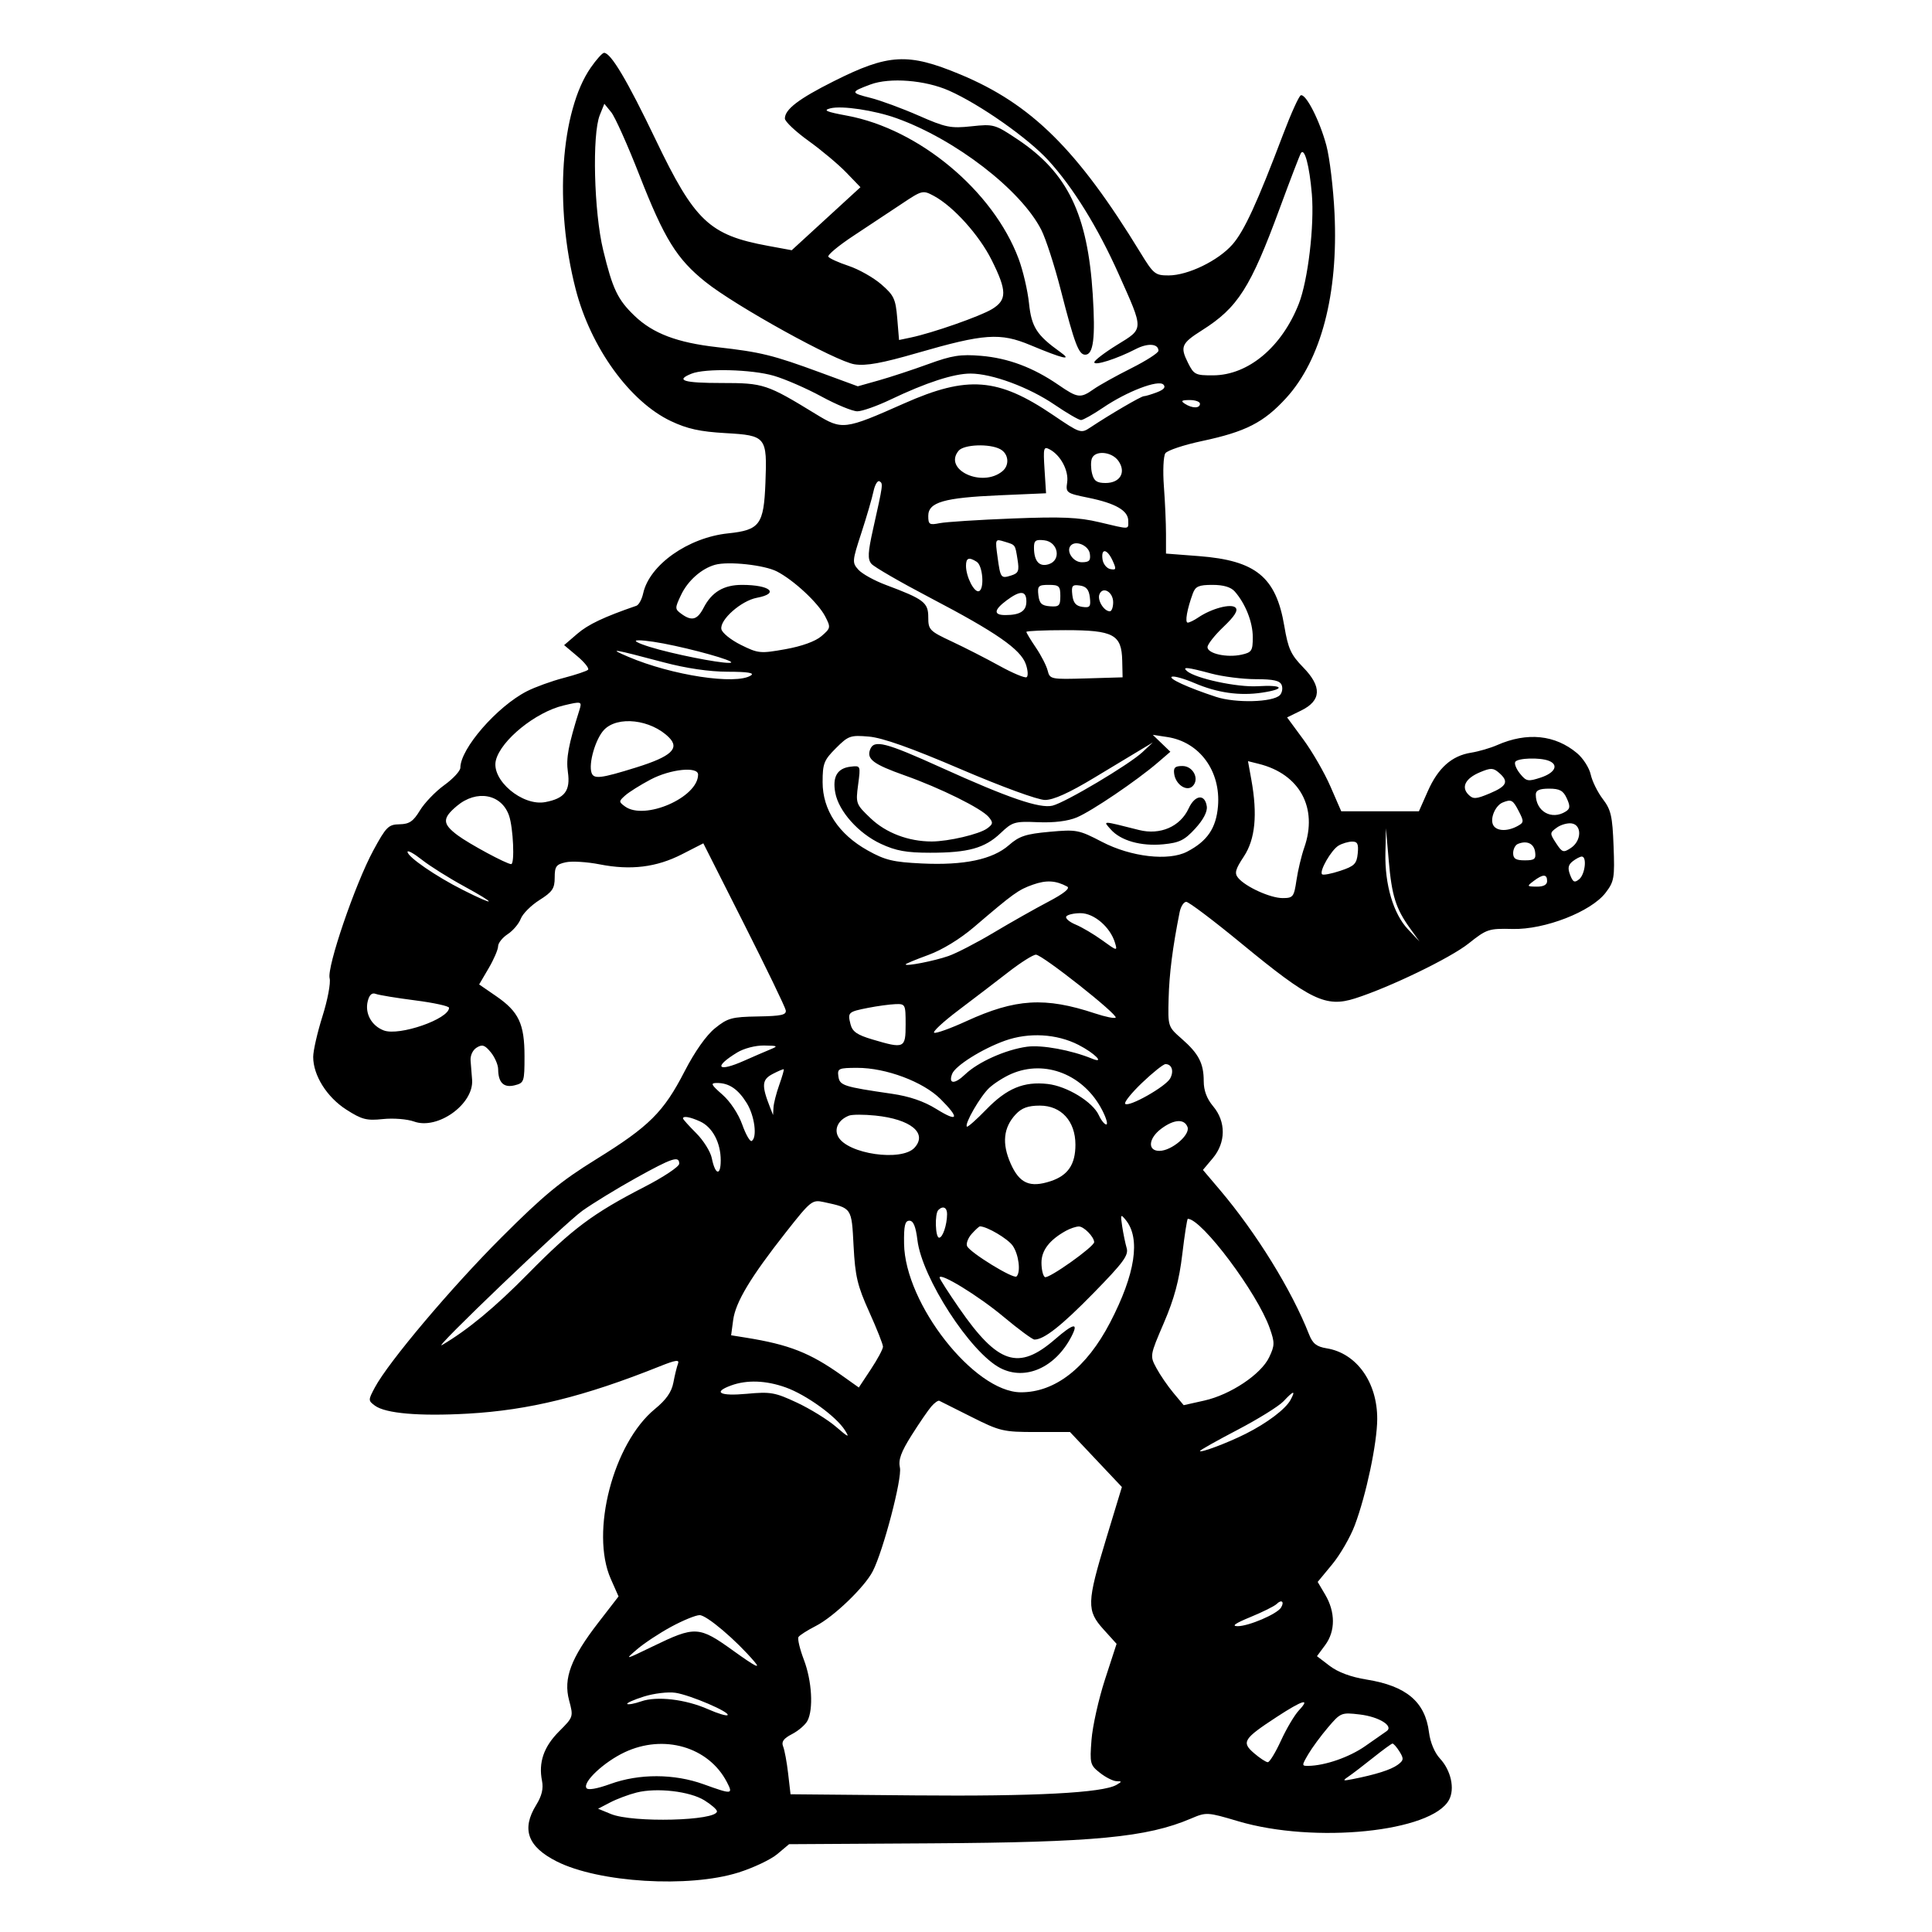<svg xmlns="http://www.w3.org/2000/svg" width="512" height="512" viewBox="0 0 512 512" version="1.1">
	<path d="M 156.557 17.918 C 148.553 29.468, 146.849 54.423, 152.551 76.613 C 156.522 92.069, 166.894 106.439, 177.803 111.600 C 182.139 113.651, 185.523 114.395, 192.272 114.780 C 203.055 115.395, 203.328 115.736, 202.845 128.009 C 202.412 139.028, 201.344 140.470, 192.967 141.346 C 182.360 142.454, 172.104 149.695, 170.446 157.247 C 170.097 158.835, 169.291 160.314, 168.656 160.533 C 160.017 163.509, 155.878 165.472, 152.979 167.968 L 149.500 170.964 152.994 173.905 C 154.915 175.523, 156.196 177.137, 155.841 177.493 C 155.485 177.848, 152.582 178.821, 149.390 179.655 C 146.198 180.488, 141.816 182.074, 139.651 183.178 C 131.734 187.217, 122 198.398, 122 203.454 C 122 204.297, 120.087 206.369, 117.750 208.057 C 115.412 209.746, 112.509 212.760, 111.297 214.756 C 109.517 217.687, 108.475 218.396, 105.877 218.443 C 102.947 218.495, 102.328 219.112, 98.940 225.363 C 94.130 234.236, 86.585 256.306, 87.355 259.250 C 87.675 260.474, 86.826 264.991, 85.468 269.289 C 84.111 273.587, 83 278.448, 83 280.091 C 83 284.995, 86.616 290.749, 91.778 294.060 C 95.886 296.695, 97.148 297.020, 101.483 296.564 C 104.233 296.274, 107.929 296.568, 109.731 297.220 C 115.981 299.480, 125.557 292.619, 125.116 286.196 C 125.015 284.713, 124.834 282.434, 124.716 281.131 C 124.590 279.746, 125.253 278.292, 126.313 277.631 C 127.799 276.703, 128.474 276.924, 130.063 278.861 C 131.128 280.159, 132.007 282.184, 132.015 283.361 C 132.041 286.916, 133.506 288.341, 136.393 287.616 C 138.893 286.989, 139 286.674, 139 279.931 C 139 271.331, 137.486 268.118, 131.489 263.992 L 126.980 260.890 129.490 256.607 C 130.871 254.252, 132 251.628, 132 250.777 C 132 249.926, 133.145 248.480, 134.545 247.563 C 135.944 246.646, 137.502 244.811, 138.006 243.485 C 138.510 242.159, 140.740 239.927, 142.961 238.525 C 146.391 236.359, 147 235.461, 147 232.567 C 147 229.611, 147.389 229.073, 149.930 228.515 C 151.542 228.161, 155.587 228.408, 158.920 229.064 C 167.152 230.683, 173.960 229.848, 180.723 226.390 L 186.391 223.491 197.175 244.846 C 203.106 256.591, 208.080 266.884, 208.229 267.721 C 208.451 268.964, 207.103 269.265, 200.842 269.371 C 193.915 269.488, 192.829 269.787, 189.467 272.509 C 187.160 274.377, 184.113 278.700, 181.429 283.912 C 175.862 294.723, 172.055 298.509, 158.007 307.204 C 148.565 313.047, 144.060 316.764, 132.908 327.913 C 119.551 341.265, 102.941 360.953, 99.333 367.708 C 97.552 371.044, 97.553 371.180, 99.362 372.513 C 102.176 374.586, 111.137 375.357, 123.965 374.632 C 140.205 373.713, 154.807 370.113, 174.869 362.084 C 179.067 360.404, 180.116 360.254, 179.678 361.396 C 179.370 362.200, 178.819 364.449, 178.454 366.394 C 177.986 368.891, 176.552 370.946, 173.579 373.382 C 162.510 382.452, 156.379 406.026, 161.864 418.425 L 163.920 423.073 158.545 430.029 C 151.282 439.430, 149.265 444.804, 150.819 450.613 C 151.986 454.978, 151.969 455.031, 148.153 458.847 C 144.101 462.899, 142.664 467.069, 143.639 471.947 C 144.049 473.996, 143.584 475.936, 142.114 478.315 C 138.129 484.763, 139.809 489.399, 147.544 493.302 C 158.664 498.914, 182.547 500.372, 195.683 496.241 C 199.634 494.999, 204.272 492.801, 205.989 491.356 L 209.111 488.729 246.805 488.503 C 290.064 488.244, 303.944 486.919, 315.638 481.932 C 319.697 480.201, 319.933 480.214, 328.138 482.647 C 348.373 488.647, 379.456 485.491, 384.015 476.972 C 385.591 474.027, 384.523 469.174, 381.608 466.036 C 380.188 464.507, 379.033 461.747, 378.699 459.087 C 377.686 450.998, 372.710 446.793, 362.145 445.097 C 358.031 444.437, 354.595 443.165, 352.400 441.492 L 349.010 438.906 351.203 435.940 C 353.916 432.270, 353.914 427.215, 351.198 422.612 L 349.199 419.223 353.043 414.571 C 355.157 412.013, 357.852 407.350, 359.032 404.210 C 362.063 396.147, 364.953 382.468, 364.978 376.066 C 365.017 366.319, 359.504 358.605, 351.581 357.320 C 348.898 356.884, 347.874 356.075, 346.915 353.631 C 342.302 341.882, 332.949 326.735, 323.226 315.269 L 318.790 310.038 321.395 306.942 C 324.888 302.791, 324.931 297.259, 321.500 293.182 C 319.827 291.194, 319 288.997, 319 286.540 C 319 281.795, 317.675 279.240, 313.165 275.289 C 309.511 272.087, 309.501 272.056, 309.698 264.585 C 309.871 258.001, 310.749 251.121, 312.612 241.750 C 312.913 240.238, 313.705 239, 314.372 239 C 315.039 239, 321.640 243.984, 329.042 250.076 C 347.274 265.081, 351.374 267.058, 359.129 264.581 C 368.299 261.653, 384.368 253.878, 389.197 250.032 C 394.012 246.198, 394.524 246.030, 400.867 246.186 C 409.372 246.397, 421.680 241.597, 425.510 236.576 C 427.774 233.608, 427.934 232.666, 427.612 224.199 C 427.311 216.272, 426.927 214.593, 424.764 211.758 C 423.389 209.955, 421.947 207.034, 421.559 205.267 C 421.171 203.500, 419.547 200.956, 417.952 199.613 C 412.138 194.721, 404.704 193.963, 396.764 197.454 C 394.969 198.243, 391.858 199.151, 389.851 199.471 C 384.717 200.290, 381.113 203.496, 378.379 209.678 L 376.025 215 365.735 215 L 355.445 215 352.572 208.406 C 350.993 204.780, 347.763 199.182, 345.396 195.966 L 341.093 190.120 344.796 188.310 C 350.195 185.672, 350.372 181.990, 345.349 176.845 C 342.095 173.513, 341.368 171.920, 340.355 165.908 C 338.165 152.915, 332.820 148.536, 317.733 147.376 L 309 146.705 309 141.503 C 309 138.642, 308.749 132.971, 308.443 128.901 C 308.136 124.830, 308.311 120.880, 308.831 120.122 C 309.351 119.364, 313.730 117.903, 318.563 116.876 C 330.124 114.420, 334.910 111.973, 340.834 105.491 C 350.116 95.335, 354.687 77.878, 353.661 56.500 C 353.345 49.900, 352.377 41.836, 351.511 38.580 C 349.765 32.015, 346.094 24.802, 344.729 25.257 C 344.245 25.418, 342.148 30.039, 340.071 35.525 C 333.151 53.798, 329.728 61.240, 326.607 64.794 C 322.831 69.095, 314.827 72.977, 309.707 72.990 C 306.136 72.999, 305.696 72.643, 302.207 66.932 C 285.545 39.660, 273.336 27.580, 254.500 19.732 C 240.623 13.950, 235.483 14.226, 220.926 21.537 C 211.645 26.198, 208 28.983, 208 31.412 C 208 32.189, 210.813 34.847, 214.250 37.318 C 217.688 39.790, 222.194 43.567, 224.264 45.712 L 228.027 49.612 218.922 57.962 L 209.817 66.312 203.521 65.152 C 187.988 62.290, 184.112 58.625, 173.749 37 C 166.235 21.320, 161.887 14, 160.085 14 C 159.638 14, 158.050 15.763, 156.557 17.918 M 230.676 22.390 C 225.322 24.385, 225.324 24.593, 230.712 25.946 C 233.345 26.608, 239.071 28.717, 243.435 30.634 C 250.628 33.794, 251.936 34.059, 257.436 33.470 C 263.340 32.838, 263.670 32.932, 269.712 36.967 C 282.934 45.796, 288.246 56.780, 289.593 78.076 C 290.321 89.569, 289.767 94, 287.602 94 C 285.858 94, 284.775 91.136, 281.107 76.823 C 279.461 70.400, 277.139 63.233, 275.947 60.896 C 270.545 50.307, 253.199 36.935, 237.597 31.332 C 231.759 29.235, 223.094 27.936, 220.077 28.706 C 218.021 29.230, 218.914 29.624, 224.500 30.659 C 243.560 34.189, 263.211 50.584, 269.940 68.570 C 271.103 71.676, 272.342 76.979, 272.695 80.354 C 273.355 86.675, 274.732 88.823, 281 93.310 C 284.331 95.695, 281.755 95.094, 273.048 91.454 C 265.054 88.113, 260.823 88.409, 243.031 93.555 C 233.675 96.261, 229.543 97.009, 226.481 96.549 C 221.541 95.809, 194.992 81.140, 186.965 74.717 C 179.344 68.619, 176.048 63.289, 169.426 46.354 C 166.335 38.450, 162.985 30.973, 161.981 29.741 L 160.155 27.500 158.950 30.500 C 156.885 35.636, 157.401 56.176, 159.848 66.275 C 162.353 76.612, 163.685 79.402, 168.165 83.699 C 173.044 88.378, 179.447 90.805, 190.078 92.004 C 201.624 93.307, 204.823 94.093, 217.412 98.726 L 227.324 102.373 232.912 100.798 C 235.985 99.932, 241.875 97.993, 246 96.489 C 252.300 94.192, 254.540 93.842, 260 94.301 C 267.173 94.905, 273.805 97.393, 280.478 101.985 C 285.618 105.521, 286.330 105.608, 289.846 103.126 C 291.306 102.095, 295.762 99.614, 299.750 97.613 C 303.738 95.612, 307 93.516, 307 92.956 C 307 91.056, 304.193 90.849, 300.977 92.512 C 295.984 95.094, 290 97.005, 290 96.017 C 290 95.525, 292.728 93.439, 296.063 91.380 C 303.194 86.979, 303.180 87.665, 296.447 72.602 C 290.931 60.263, 284.378 49.669, 277.827 42.501 C 272.434 36.601, 259.687 27.653, 251.500 24.021 C 245.181 21.218, 235.794 20.483, 230.676 22.390 M 344.756 40.586 C 344.441 41.096, 341.923 47.654, 339.161 55.159 C 331.403 76.244, 328.044 81.522, 318.574 87.507 C 313.083 90.979, 312.693 91.876, 314.823 96.141 C 316.398 99.295, 316.808 99.498, 321.539 99.469 C 330.808 99.411, 339.691 91.977, 344.197 80.505 C 346.625 74.325, 348.356 59.745, 347.652 51.415 C 347.018 43.914, 345.714 39.036, 344.756 40.586 M 239 53.992 C 235.975 56.012, 230.240 59.812, 226.255 62.436 C 222.270 65.060, 219.238 67.575, 219.516 68.027 C 219.795 68.478, 222.214 69.575, 224.892 70.464 C 227.570 71.354, 231.458 73.548, 233.532 75.341 C 236.904 78.256, 237.353 79.208, 237.779 84.352 L 238.256 90.103 241.378 89.448 C 247.143 88.238, 259.766 83.820, 262.898 81.916 C 266.895 79.485, 266.877 77.074, 262.797 68.910 C 259.483 62.277, 252.632 54.680, 247.466 51.909 C 244.573 50.357, 244.365 50.409, 239 53.992 M 183.250 99.031 C 178.856 100.797, 181.132 101.500, 191.250 101.500 C 202.365 101.500, 203.206 101.778, 216.229 109.751 C 223.185 114.010, 223.761 113.940, 239.620 106.904 C 256.400 99.460, 264.474 100.086, 279.037 109.958 C 286.285 114.871, 286.459 114.929, 288.957 113.274 C 294.259 109.761, 302.412 105, 303.126 105 C 303.535 105, 305.097 104.533, 306.598 103.963 C 308.443 103.261, 308.997 102.597, 308.311 101.911 C 306.956 100.556, 298.663 103.730, 292.336 108.025 C 289.676 109.830, 287.042 111.313, 286.483 111.320 C 285.923 111.328, 282.773 109.499, 279.483 107.256 C 272.681 102.621, 262.903 99, 257.188 99 C 252.761 99, 245.407 101.391, 236 105.890 C 232.425 107.600, 228.466 108.999, 227.203 108.999 C 225.939 109, 221.664 107.237, 217.703 105.083 C 213.741 102.928, 208.056 100.453, 205.068 99.583 C 199.209 97.875, 186.900 97.564, 183.250 99.031 M 314 107 C 315.957 108.264, 318 108.264, 318 107 C 318 106.450, 316.762 106.007, 315.250 106.015 C 313.107 106.027, 312.831 106.245, 314 107 M 254.040 119.452 C 249.874 124.472, 260.284 129.329, 265.655 124.872 C 267.608 123.251, 267.303 120.233, 265.066 119.035 C 262.217 117.510, 255.439 117.767, 254.040 119.452 M 276.815 124.437 L 277.215 130.722 264.858 131.258 C 250.124 131.898, 246 133.093, 246 136.723 C 246 139.002, 246.297 139.191, 249.024 138.645 C 250.687 138.313, 259.349 137.755, 268.274 137.407 C 281.387 136.895, 285.807 137.083, 291.312 138.387 C 299.654 140.362, 299 140.393, 299 138.023 C 299 135.323, 295.642 133.379, 288.447 131.914 C 282.587 130.721, 282.407 130.590, 282.810 127.839 C 283.262 124.759, 281.100 120.659, 278.207 119.111 C 276.555 118.227, 276.446 118.643, 276.815 124.437 M 289.361 121.502 C 289.044 122.328, 289.066 124.128, 289.411 125.502 C 289.902 127.459, 290.676 128, 292.984 128 C 296.848 128, 298.503 125.163, 296.396 122.155 C 294.657 119.673, 290.221 119.261, 289.361 121.502 M 231.478 130.241 C 231.101 132.034, 229.652 136.996, 228.258 141.268 C 225.823 148.729, 225.793 149.114, 227.498 150.997 C 228.474 152.076, 231.722 153.875, 234.717 154.995 C 244.836 158.781, 246 159.666, 246 163.568 C 246 166.902, 246.323 167.235, 252.250 170.009 C 255.688 171.618, 261.366 174.518, 264.868 176.453 C 268.371 178.389, 271.607 179.743, 272.059 179.464 C 272.511 179.184, 272.418 177.630, 271.853 176.009 C 270.482 172.074, 264.021 167.587, 246.594 158.465 C 238.664 154.314, 231.610 150.235, 230.919 149.402 C 229.902 148.177, 229.990 146.412, 231.380 140.193 C 234.051 128.240, 234.062 128.157, 233.085 127.553 C 232.578 127.239, 231.854 128.449, 231.478 130.241 M 264.353 147.555 C 265.133 153.250, 265.230 153.379, 268.039 152.488 C 269.907 151.895, 270.144 151.277, 269.657 148.273 C 268.995 144.193, 269.196 144.463, 266.098 143.509 C 263.738 142.782, 263.708 142.852, 264.353 147.555 M 274.015 145.184 C 274.039 148.759, 275.441 150.312, 277.933 149.521 C 281.326 148.444, 280.422 143.606, 276.750 143.184 C 274.447 142.919, 274.002 143.244, 274.015 145.184 M 283.818 144.516 C 282.383 145.950, 284.334 149, 286.686 149 C 288.658 149, 289.076 148.559, 288.820 146.750 C 288.516 144.609, 285.203 143.130, 283.818 144.516 M 292.180 148.240 C 292.356 149.472, 293.293 150.631, 294.263 150.816 C 295.812 151.111, 295.884 150.839, 294.853 148.576 C 293.409 145.407, 291.746 145.197, 292.180 148.240 M 256 149.953 C 256 152.832, 258.180 157.110, 259.422 156.669 C 260.930 156.134, 260.462 149.908, 258.838 148.879 C 256.749 147.554, 256 147.838, 256 149.953 M 189.500 149.674 C 185.905 150.680, 182.280 153.890, 180.496 157.650 C 178.818 161.186, 178.821 161.396, 180.563 162.670 C 183.326 164.690, 184.799 164.289, 186.469 161.061 C 188.625 156.890, 191.798 155, 196.641 155 C 204.108 155, 206.715 157.268, 200.572 158.421 C 196.427 159.198, 190.713 164.245, 191.172 166.724 C 191.352 167.701, 193.674 169.578, 196.332 170.896 C 200.939 173.180, 201.488 173.233, 208.145 172.043 C 212.492 171.267, 216.093 169.964, 217.689 168.591 C 220.154 166.471, 220.192 166.272, 218.690 163.368 C 216.831 159.772, 210.391 153.771, 205.898 151.447 C 202.567 149.725, 193.014 148.692, 189.500 149.674 M 275.184 157.734 C 275.435 159.910, 276.061 160.510, 278.250 160.674 C 280.673 160.856, 281 160.531, 281 157.940 C 281 155.326, 280.660 155, 277.934 155 C 275.182 155, 274.900 155.281, 275.184 157.734 M 284.176 157.671 C 284.414 159.750, 285.116 160.587, 286.824 160.829 C 288.845 161.116, 289.106 160.789, 288.824 158.329 C 288.586 156.250, 287.884 155.413, 286.176 155.171 C 284.155 154.884, 283.894 155.211, 284.176 157.671 M 316.122 157.250 C 314.586 161.418, 313.956 165, 314.758 165 C 315.197 165, 316.443 164.395, 317.527 163.656 C 321.051 161.257, 326.270 159.870, 327.427 161.027 C 328.165 161.765, 327.211 163.289, 324.240 166.116 C 321.908 168.335, 320 170.756, 320 171.496 C 320 173.216, 325.110 174.354, 329 173.500 C 331.719 172.903, 332 172.469, 332 168.871 C 332 164.882, 330.079 160.005, 327.224 156.750 C 326.202 155.584, 324.231 155, 321.320 155 C 317.701 155, 316.808 155.386, 316.122 157.250 M 291.350 157.530 C 290.758 159.074, 292.572 162, 294.122 162 C 294.605 162, 295 160.923, 295 159.607 C 295 156.855, 292.217 155.271, 291.350 157.530 M 266.750 159.115 C 263.358 161.646, 263.242 163, 266.418 163 C 270.353 163, 272 161.936, 272 159.393 C 272 156.481, 270.395 156.396, 266.750 159.115 M 272 167.456 C 272 167.706, 273.136 169.586, 274.525 171.632 C 275.914 173.679, 277.317 176.415, 277.642 177.712 C 278.220 180.011, 278.475 180.062, 287.867 179.785 L 297.500 179.500 297.401 175.082 C 297.246 168.154, 295.103 167, 282.389 167 C 276.675 167, 272 167.205, 272 167.456 M 168.524 169.809 C 168.216 170.117, 171.009 171.179, 174.732 172.167 C 182.448 174.217, 193.196 176.137, 193.766 175.568 C 194.319 175.015, 183.684 172.030, 175.822 170.532 C 172.116 169.826, 168.833 169.501, 168.524 169.809 M 166.500 174.056 C 178.060 178.984, 195.030 181.566, 199 179 C 200.041 178.327, 198.162 178.026, 192.859 178.015 C 187.953 178.005, 181.870 177.113, 175.859 175.520 C 162.122 171.880, 160.976 171.701, 166.500 174.056 M 314.550 177.831 C 316.808 179.806, 327.923 182.188, 333.319 181.853 C 340.124 181.430, 340.876 182.596, 334.422 183.564 C 328.505 184.451, 322.582 183.607, 316.531 181.013 C 313.868 179.872, 311.196 179.112, 310.594 179.326 C 309.395 179.751, 314.802 182.230, 322.271 184.680 C 327.457 186.380, 337.280 186.120, 339.168 184.232 C 339.772 183.628, 339.995 182.429, 339.664 181.567 C 339.207 180.376, 337.554 179.997, 332.781 179.988 C 329.327 179.982, 324.025 179.312, 321 178.500 C 314.633 176.791, 313.190 176.641, 314.550 177.831 M 149.332 186.959 C 141.939 188.720, 132.748 196.170, 131.415 201.483 C 130.111 206.677, 138.415 213.708, 144.505 212.565 C 149.653 211.599, 151.199 209.554, 150.501 204.635 C 149.978 200.950, 150.617 197.489, 153.525 188.250 C 154.283 185.842, 154.169 185.807, 149.332 186.959 M 160.050 193.447 C 157.816 195.825, 155.934 202.302, 156.759 204.776 C 157.346 206.538, 159.177 206.321, 168.637 203.372 C 177.864 200.495, 180.204 198.347, 177.288 195.431 C 172.504 190.647, 163.639 189.627, 160.050 193.447 M 221.522 198.278 C 218.349 201.451, 218 202.343, 218 207.287 C 218 214.639, 222.248 221.074, 229.935 225.367 C 234.578 227.960, 236.673 228.464, 244.320 228.830 C 255.487 229.364, 263.054 227.770, 267.378 223.973 C 270.102 221.582, 271.851 221.006, 278.125 220.438 C 285.303 219.787, 285.889 219.900, 292.059 223.111 C 299.733 227.104, 309.696 228.249, 314.598 225.699 C 319.958 222.912, 322.297 219.466, 322.779 213.646 C 323.551 204.340, 317.889 196.618, 309.343 195.321 L 305.500 194.738 307.828 196.981 L 310.156 199.224 306.828 202.086 C 301.268 206.869, 289.289 214.981, 285.368 216.620 C 282.985 217.615, 279.331 218.067, 275.085 217.891 C 268.888 217.633, 268.304 217.803, 265.171 220.783 C 260.979 224.771, 256.603 225.990, 246.500 225.985 C 240.197 225.981, 237.425 225.480, 233.429 223.619 C 227.515 220.866, 222.279 215.005, 221.361 210.113 C 220.563 205.859, 221.879 203.598, 225.395 203.179 C 228.083 202.859, 228.086 202.868, 227.411 207.958 C 226.749 212.951, 226.819 213.137, 230.755 216.882 C 234.812 220.741, 240.770 223, 246.894 223 C 251.322 223, 259.510 221.079, 261.602 219.549 C 263.188 218.389, 263.242 217.997, 262.020 216.524 C 260.132 214.249, 249.256 208.858, 239.771 205.495 C 231.450 202.546, 229.613 201.171, 230.590 198.627 C 231.621 195.940, 234.600 196.699, 249.461 203.432 C 267.220 211.478, 275.541 214.324, 278.916 213.509 C 282.302 212.692, 299.210 202.640, 302.742 199.345 L 305.500 196.772 302.651 198.474 C 301.085 199.410, 295.399 202.836, 290.016 206.088 C 283.344 210.118, 279.183 212, 276.944 212 C 275.054 212, 265.551 208.527, 254.579 203.827 C 241.405 198.184, 233.882 195.516, 230.272 195.205 C 225.362 194.783, 224.830 194.970, 221.522 198.278 M 401.564 201.896 C 401.260 202.389, 401.827 203.800, 402.825 205.033 C 404.490 207.089, 404.944 207.173, 408.320 206.059 C 412.145 204.797, 413.153 202.657, 410.418 201.607 C 408.027 200.690, 402.192 200.880, 401.564 201.896 M 331.615 206.608 C 333.293 215.885, 332.657 222.409, 329.628 226.985 C 327.371 230.397, 327.100 231.415, 328.121 232.646 C 330.094 235.023, 336.642 238, 339.899 238 C 342.687 238, 342.922 237.696, 343.581 233.250 C 343.968 230.637, 344.895 226.756, 345.642 224.624 C 349.323 214.117, 344.459 205.143, 333.615 202.436 L 330.730 201.715 331.615 206.608 M 311.180 205.148 C 311.600 207.966, 314.529 209.871, 316.072 208.328 C 317.944 206.456, 316.186 203, 313.363 203 C 311.371 203, 310.926 203.438, 311.180 205.148 M 392.211 204.654 C 388.341 206.282, 387.157 208.586, 389.161 210.590 C 390.407 211.836, 391.146 211.793, 394.788 210.262 C 399.369 208.336, 399.921 207.110, 397.250 204.791 C 395.731 203.471, 395.067 203.453, 392.211 204.654 M 172.399 206.591 C 169.705 208.016, 166.683 209.913, 165.684 210.806 C 163.955 212.352, 163.952 212.492, 165.625 213.715 C 170.819 217.513, 185 211.337, 185 205.277 C 185 203.046, 177.654 203.812, 172.399 206.591 M 407 210.566 C 407 215.049, 411.201 217.424, 414.943 215.056 C 416.111 214.317, 416.163 213.654, 415.215 211.572 C 414.279 209.518, 413.333 209, 410.521 209 C 407.992 209, 407 209.441, 407 210.566 M 121.077 213.589 C 117.176 216.871, 117.208 218.304, 121.250 221.337 C 124.284 223.614, 134.276 229, 135.467 229 C 136.445 229, 136.016 219.343, 134.895 216.128 C 132.897 210.398, 126.308 209.187, 121.077 213.589 M 315 214.251 C 312.777 219.066, 307.467 221.374, 301.860 219.961 C 291.827 217.432, 292.262 217.441, 294.371 219.817 C 297.017 222.798, 302.392 224.313, 308.305 223.745 C 312.562 223.336, 313.918 222.666, 316.751 219.575 C 318.894 217.236, 320.011 215.095, 319.813 213.707 C 319.327 210.312, 316.681 210.611, 315 214.251 M 398.239 212.666 C 396.381 213.414, 394.918 216.622, 395.611 218.428 C 396.303 220.232, 399.243 220.475, 402.072 218.962 C 403.881 217.993, 403.909 217.724, 402.480 214.962 C 400.933 211.970, 400.521 211.747, 398.239 212.666 M 412.548 219.341 C 410.682 220.706, 410.675 220.856, 412.377 223.453 C 414.006 225.940, 414.313 226.036, 416.322 224.702 C 419.145 222.828, 419.256 218.608, 416.493 218.212 C 415.389 218.054, 413.614 218.562, 412.548 219.341 M 367.147 226.068 C 366.960 234.430, 369.261 242.195, 373.141 246.291 L 376.180 249.500 373.659 245.996 C 369.893 240.761, 368.831 237.370, 368.025 228 L 367.295 219.500 367.147 226.068 M 354.750 224.080 C 352.823 225.202, 349.551 230.885, 350.364 231.697 C 350.645 231.978, 352.816 231.564, 355.188 230.777 C 358.932 229.534, 359.541 228.928, 359.813 226.173 C 360.062 223.652, 359.754 223.006, 358.313 223.030 C 357.316 223.047, 355.712 223.519, 354.750 224.080 M 402.250 223.651 C 401.563 223.935, 401 225.029, 401 226.083 C 401 227.556, 401.711 228, 404.070 228 C 406.677 228, 407.091 227.663, 406.820 225.760 C 406.501 223.531, 404.632 222.668, 402.250 223.651 M 108 225.746 C 108 227.074, 115.528 232.251, 122.721 235.870 C 131.632 240.353, 131.852 239.709, 123.049 234.910 C 118.950 232.677, 113.888 229.495, 111.799 227.840 C 109.709 226.186, 108 225.243, 108 225.746 M 416.783 228.250 C 415.580 229.190, 415.411 230.085, 416.102 231.864 C 416.861 233.820, 417.277 234.015, 418.510 232.992 C 420.064 231.702, 420.599 227, 419.191 227 C 418.746 227, 417.663 227.563, 416.783 228.250 M 406.441 233.468 C 404.582 234.874, 404.616 234.938, 407.250 234.968 C 409.042 234.989, 410 234.477, 410 233.500 C 410 231.607, 408.915 231.597, 406.441 233.468 M 273.726 234.443 C 269.865 235.812, 268.657 236.682, 258.117 245.688 C 254.423 248.844, 249.686 251.736, 246.022 253.072 C 242.710 254.280, 240 255.404, 240 255.571 C 240 256.152, 247.529 254.684, 251.341 253.360 C 253.453 252.625, 258.853 249.832, 263.341 247.152 C 267.828 244.472, 274.342 240.788, 277.815 238.966 C 281.925 236.809, 283.671 235.406, 282.815 234.947 C 279.779 233.319, 277.284 233.181, 273.726 234.443 M 282.572 242.884 C 282.271 243.370, 283.388 244.332, 285.053 245.022 C 286.719 245.712, 289.904 247.596, 292.131 249.210 C 296.074 252.066, 296.162 252.082, 295.478 249.822 C 294.227 245.688, 289.933 242, 286.372 242 C 284.582 242, 282.872 242.398, 282.572 242.884 M 267.338 257.530 C 264.127 260.022, 258.136 264.601, 254.024 267.705 C 249.912 270.809, 247.015 273.505, 247.587 273.696 C 248.159 273.886, 251.973 272.509, 256.063 270.634 C 269.154 264.634, 276.948 264.165, 290.230 268.576 C 292.925 269.471, 295.365 269.968, 295.653 269.680 C 296.388 268.946, 276.200 253, 274.536 253 C 273.788 253, 270.549 255.039, 267.338 257.530 M 97.457 265.316 C 96.645 268.549, 98.445 271.839, 101.703 273.077 C 105.789 274.631, 119 270.045, 119 267.074 C 119 266.627, 114.964 265.744, 110.031 265.111 C 105.099 264.479, 100.392 263.704, 99.573 263.390 C 98.571 263.005, 97.878 263.636, 97.457 265.316 M 230.112 267.081 C 224.760 268.132, 224.602 268.278, 225.390 271.418 C 225.886 273.394, 227.122 274.256, 231.192 275.464 C 239.668 277.982, 240 277.832, 240 271.500 C 240 266.140, 239.930 266.003, 237.250 266.110 C 235.738 266.170, 232.525 266.607, 230.112 267.081 M 266.314 275.798 C 260.288 277.949, 253.155 282.433, 252.327 284.590 C 251.279 287.321, 252.983 287.390, 255.760 284.731 C 259.205 281.432, 266.506 278.166, 272.159 277.394 C 276.092 276.857, 283.860 278.281, 289.414 280.556 C 292.968 282.011, 290.069 279.076, 285.805 276.900 C 280.030 273.954, 272.647 273.537, 266.314 275.798 M 195.359 278.923 C 188.940 282.837, 190.148 284.246, 197.223 281.096 C 199.575 280.049, 202.625 278.729, 204 278.164 C 206.322 277.208, 206.216 277.131, 202.500 277.071 C 200.217 277.035, 197.152 277.829, 195.359 278.923 M 302.686 286.927 C 299.845 289.637, 297.823 292.157, 298.193 292.526 C 299.159 293.492, 308.956 287.950, 310.117 285.782 C 311.155 283.843, 310.546 282, 308.867 282 C 308.308 282, 305.527 284.217, 302.686 286.927 M 204.740 284.625 C 201.895 286.119, 201.782 287.653, 204.085 293.500 L 204.873 295.500 204.981 293.500 C 205.040 292.400, 205.723 289.717, 206.499 287.538 C 207.275 285.359, 207.818 283.486, 207.705 283.376 C 207.592 283.266, 206.258 283.828, 204.740 284.625 M 222.180 285.250 C 222.525 287.678, 223.483 287.989, 236.383 289.865 C 241.022 290.540, 244.852 291.852, 248.133 293.892 C 253.950 297.508, 254.411 296.407, 249.238 291.250 C 244.647 286.673, 234.772 282.975, 227.180 282.990 C 222.238 282.999, 221.884 283.160, 222.180 285.250 M 268.007 284.593 C 266.086 285.426, 263.455 287.096, 262.160 288.304 C 259.787 290.517, 255.540 297.873, 256.234 298.568 C 256.440 298.773, 258.755 296.728, 261.379 294.024 C 266.815 288.420, 271.312 286.550, 277.637 287.263 C 282.761 287.840, 289.591 292.009, 291.200 295.541 C 291.817 296.893, 292.708 298, 293.181 298 C 293.654 298, 293.175 296.313, 292.118 294.250 C 287.273 284.803, 277.006 280.690, 268.007 284.593 M 191.459 290.098 C 193.522 291.909, 195.700 295.203, 196.703 298.028 C 197.647 300.685, 198.775 302.639, 199.210 302.370 C 200.726 301.433, 199.984 295.710, 197.911 292.355 C 195.603 288.622, 193.217 287, 190.031 287 C 188.204 287, 188.390 287.404, 191.459 290.098 M 269.190 295.298 C 265.912 298.787, 265.471 303.015, 267.827 308.341 C 270.165 313.627, 272.921 314.841, 278.444 313.019 C 283.022 311.508, 285 308.592, 285 303.354 C 285 297.131, 281.244 293, 275.585 293 C 272.458 293, 270.783 293.602, 269.190 295.298 M 225 295.651 C 222.222 296.724, 220.988 299.110, 222.119 301.223 C 224.585 305.831, 238.966 307.905, 242.369 304.145 C 245.855 300.293, 241.358 296.604, 231.999 295.639 C 228.975 295.327, 225.825 295.332, 225 295.651 M 181 296.400 C 181 296.620, 182.578 298.378, 184.506 300.306 C 186.435 302.235, 188.293 305.214, 188.635 306.927 C 189.529 311.393, 191 311.755, 191 307.509 C 191 302.815, 188.812 298.691, 185.528 297.195 C 182.887 295.991, 181 295.660, 181 296.400 M 307.750 299.115 C 304.333 301.665, 304.049 305.002, 307.250 304.995 C 310.489 304.988, 315.494 300.731, 314.700 298.660 C 313.846 296.435, 311.101 296.615, 307.750 299.115 M 168.500 312.200 C 163.550 314.950, 157.185 318.842, 154.356 320.850 C 149.675 324.172, 114.006 358.298, 117.151 356.446 C 124.033 352.394, 131.149 346.493, 140 337.500 C 151.675 325.638, 157.165 321.541, 170.750 314.555 C 175.838 311.938, 180 309.168, 180 308.399 C 180 306.221, 178.177 306.824, 168.500 312.200 M 208.310 326.517 C 198.918 338.445, 194.934 345.071, 194.297 349.821 L 193.755 353.863 197.627 354.484 C 209.123 356.328, 214.641 358.496, 223.047 364.472 L 227.594 367.705 230.797 362.864 C 232.559 360.202, 234 357.512, 234 356.887 C 234 356.263, 232.357 352.114, 230.350 347.667 C 227.221 340.737, 226.630 338.245, 226.209 330.213 C 225.674 319.975, 225.823 320.195, 218.310 318.561 C 215.237 317.893, 214.867 318.188, 208.310 326.517 M 248.667 320.667 C 247.673 321.660, 247.860 328, 248.883 328 C 249.828 328, 250.964 324.625, 250.986 321.750 C 251 319.975, 249.881 319.452, 248.667 320.667 M 297.391 325 C 297.683 326.925, 298.219 329.518, 298.581 330.762 C 299.131 332.652, 297.696 334.602, 289.870 342.602 C 281.301 351.360, 276.683 355, 274.140 355 C 273.613 355, 269.910 352.267, 265.912 348.926 C 259.294 343.397, 249 337.093, 249 338.570 C 249 338.902, 251.318 342.527, 254.152 346.625 C 264.446 361.517, 269.905 363.304, 279.563 354.946 C 284.548 350.631, 285.905 350.389, 283.956 354.164 C 279.688 362.431, 271.718 365.974, 265.096 362.550 C 257.167 358.449, 244.352 338.677, 243.129 328.655 C 242.685 325.019, 242.058 323.500, 241 323.500 C 239.821 323.500, 239.519 324.805, 239.587 329.591 C 239.816 345.518, 258.174 368.905, 270.500 368.972 C 279.588 369.022, 287.932 362.513, 294.180 350.500 C 300.884 337.610, 302.319 328.199, 298.328 323.302 C 296.986 321.656, 296.905 321.803, 297.391 325 M 313.315 332.414 C 312.496 339.308, 311.192 344.165, 308.447 350.556 C 304.707 359.265, 304.702 359.292, 306.471 362.576 C 307.446 364.386, 309.468 367.334, 310.965 369.128 L 313.687 372.388 319.149 371.166 C 326.100 369.610, 334.202 364.200, 336.346 359.684 C 337.830 356.556, 337.844 355.809, 336.489 351.970 C 333.198 342.642, 318.481 323, 314.783 323 C 314.591 323, 313.931 327.236, 313.315 332.414 M 257.534 326.963 C 256.557 328.042, 255.993 329.505, 256.281 330.213 C 256.968 331.900, 268.612 339.055, 269.395 338.271 C 270.569 337.098, 269.980 332.416, 268.369 330.117 C 267.069 328.260, 261.537 325, 259.687 325 C 259.480 325, 258.511 325.883, 257.534 326.963 M 282.500 326.167 C 278.132 328.583, 276 331.354, 276 334.615 C 276 336.412, 276.406 338.133, 276.903 338.440 C 277.831 339.014, 290.025 330.358, 289.968 329.165 C 289.900 327.733, 287.206 325.002, 285.890 325.030 C 285.125 325.047, 283.600 325.559, 282.500 326.167 M 193.750 367.162 C 188.776 368.979, 190.767 370.036, 197.912 369.372 C 204.216 368.786, 205.386 368.992, 211.209 371.717 C 214.721 373.361, 219.369 376.234, 221.539 378.103 C 224.879 380.980, 225.239 381.118, 223.892 379 C 221.561 375.335, 213.676 369.637, 208.239 367.689 C 203.006 365.813, 197.948 365.629, 193.750 367.162 M 340.134 371.357 C 338.916 372.653, 333.438 376.058, 327.960 378.923 C 322.482 381.787, 318 384.307, 318 384.521 C 318 385.137, 325.263 382.413, 330.097 379.984 C 335.835 377.101, 340.709 373.412, 342.022 370.959 C 343.411 368.364, 342.831 368.486, 340.134 371.357 M 246.816 372.726 C 245.969 373.702, 243.615 377.136, 241.583 380.357 C 238.776 384.807, 238.032 386.869, 238.487 388.939 C 239.110 391.779, 234.072 411.001, 231.288 416.402 C 229.115 420.616, 220.923 428.488, 216.207 430.895 C 213.968 432.037, 211.897 433.358, 211.605 433.830 C 211.313 434.303, 211.957 437.014, 213.037 439.855 C 215.171 445.472, 215.605 453.001, 213.970 456.055 C 213.404 457.114, 211.568 458.689, 209.889 459.557 C 207.654 460.713, 207.024 461.585, 207.533 462.818 C 207.916 463.743, 208.515 466.975, 208.864 470 L 209.500 475.500 242.500 475.798 C 274.139 476.083, 292.237 475.136, 295.884 473.005 C 297.371 472.136, 297.371 472.058, 295.885 472.030 C 294.997 472.014, 293.029 471.024, 291.513 469.831 C 288.887 467.766, 288.780 467.347, 289.260 461.081 C 289.538 457.462, 291.146 450.256, 292.835 445.069 L 295.905 435.637 292.453 431.816 C 287.938 426.819, 287.999 424.734, 293.146 407.787 L 297.311 394.073 290.436 386.787 L 283.561 379.500 274.484 379.500 C 265.885 379.500, 264.986 379.289, 257.453 375.500 C 253.079 373.300, 249.242 371.377, 248.927 371.226 C 248.612 371.075, 247.662 371.750, 246.816 372.726 M 338.332 425.068 C 337.763 425.637, 334.643 427.194, 331.399 428.527 C 327.306 430.210, 326.265 430.953, 328 430.954 C 330.916 430.956, 338.425 427.740, 339.477 426.038 C 340.448 424.466, 339.628 423.772, 338.332 425.068 M 177.853 431.118 C 174.748 432.803, 170.698 435.478, 168.853 437.062 C 165.509 439.934, 165.519 439.932, 172.813 436.398 C 184.298 430.832, 185.171 430.878, 194.450 437.549 C 200.092 441.605, 201.688 442.427, 199.950 440.382 C 195.065 434.635, 187.249 428.001, 185.396 428.027 C 184.353 428.041, 180.959 429.432, 177.853 431.118 M 170.644 449.599 C 167.974 450.437, 165.988 451.322, 166.232 451.566 C 166.476 451.809, 168.139 451.499, 169.927 450.876 C 174.078 449.428, 181.685 450.325, 187.654 452.965 C 190.214 454.098, 192.533 454.800, 192.807 454.527 C 193.572 453.761, 182.945 449.205, 179 448.607 C 177.075 448.315, 173.315 448.761, 170.644 449.599 M 338.367 454.996 C 329.504 460.787, 328.938 461.690, 332.338 464.615 C 333.864 465.927, 335.503 467, 335.982 467 C 336.461 467, 338.037 464.414, 339.484 461.253 C 340.932 458.092, 343.068 454.492, 344.232 453.253 C 347.408 449.873, 345.208 450.527, 338.367 454.996 M 351.929 457.790 C 350.043 460.005, 347.687 463.208, 346.693 464.908 C 344.951 467.890, 344.951 467.999, 346.693 467.976 C 351.160 467.915, 357.604 465.676, 361.817 462.719 C 364.340 460.949, 366.876 459.179, 367.452 458.786 C 369.434 457.436, 365.478 454.962, 360.369 454.357 C 355.473 453.777, 355.279 453.857, 351.929 457.790 M 165.500 464.383 C 160.055 466.958, 154.413 472.241, 155.401 473.840 C 155.790 474.470, 158.149 474.072, 161.760 472.766 C 169.409 470.001, 178.671 470.031, 186.465 472.846 C 194.059 475.588, 194.343 475.560, 192.621 472.250 C 187.766 462.918, 175.888 459.472, 165.500 464.383 M 363.885 465.814 C 361.347 467.841, 358.422 470.079, 357.385 470.786 C 355.700 471.936, 355.819 472.010, 358.500 471.481 C 364.619 470.274, 368.612 469.004, 370.400 467.697 C 372.009 466.520, 372.069 466.083, 370.878 464.177 C 370.131 462.979, 369.290 462.029, 369.009 462.064 C 368.729 462.100, 366.423 463.787, 363.885 465.814 M 168.718 475.037 C 166.637 475.557, 163.487 476.736, 161.718 477.657 L 158.500 479.333 161.912 480.735 C 167.692 483.111, 190 482.543, 190 480.020 C 190 479.549, 188.506 478.240, 186.680 477.111 C 182.783 474.702, 174.080 473.698, 168.718 475.037" stroke="none" fill="black" fill-rule="evenodd"/>
</svg>